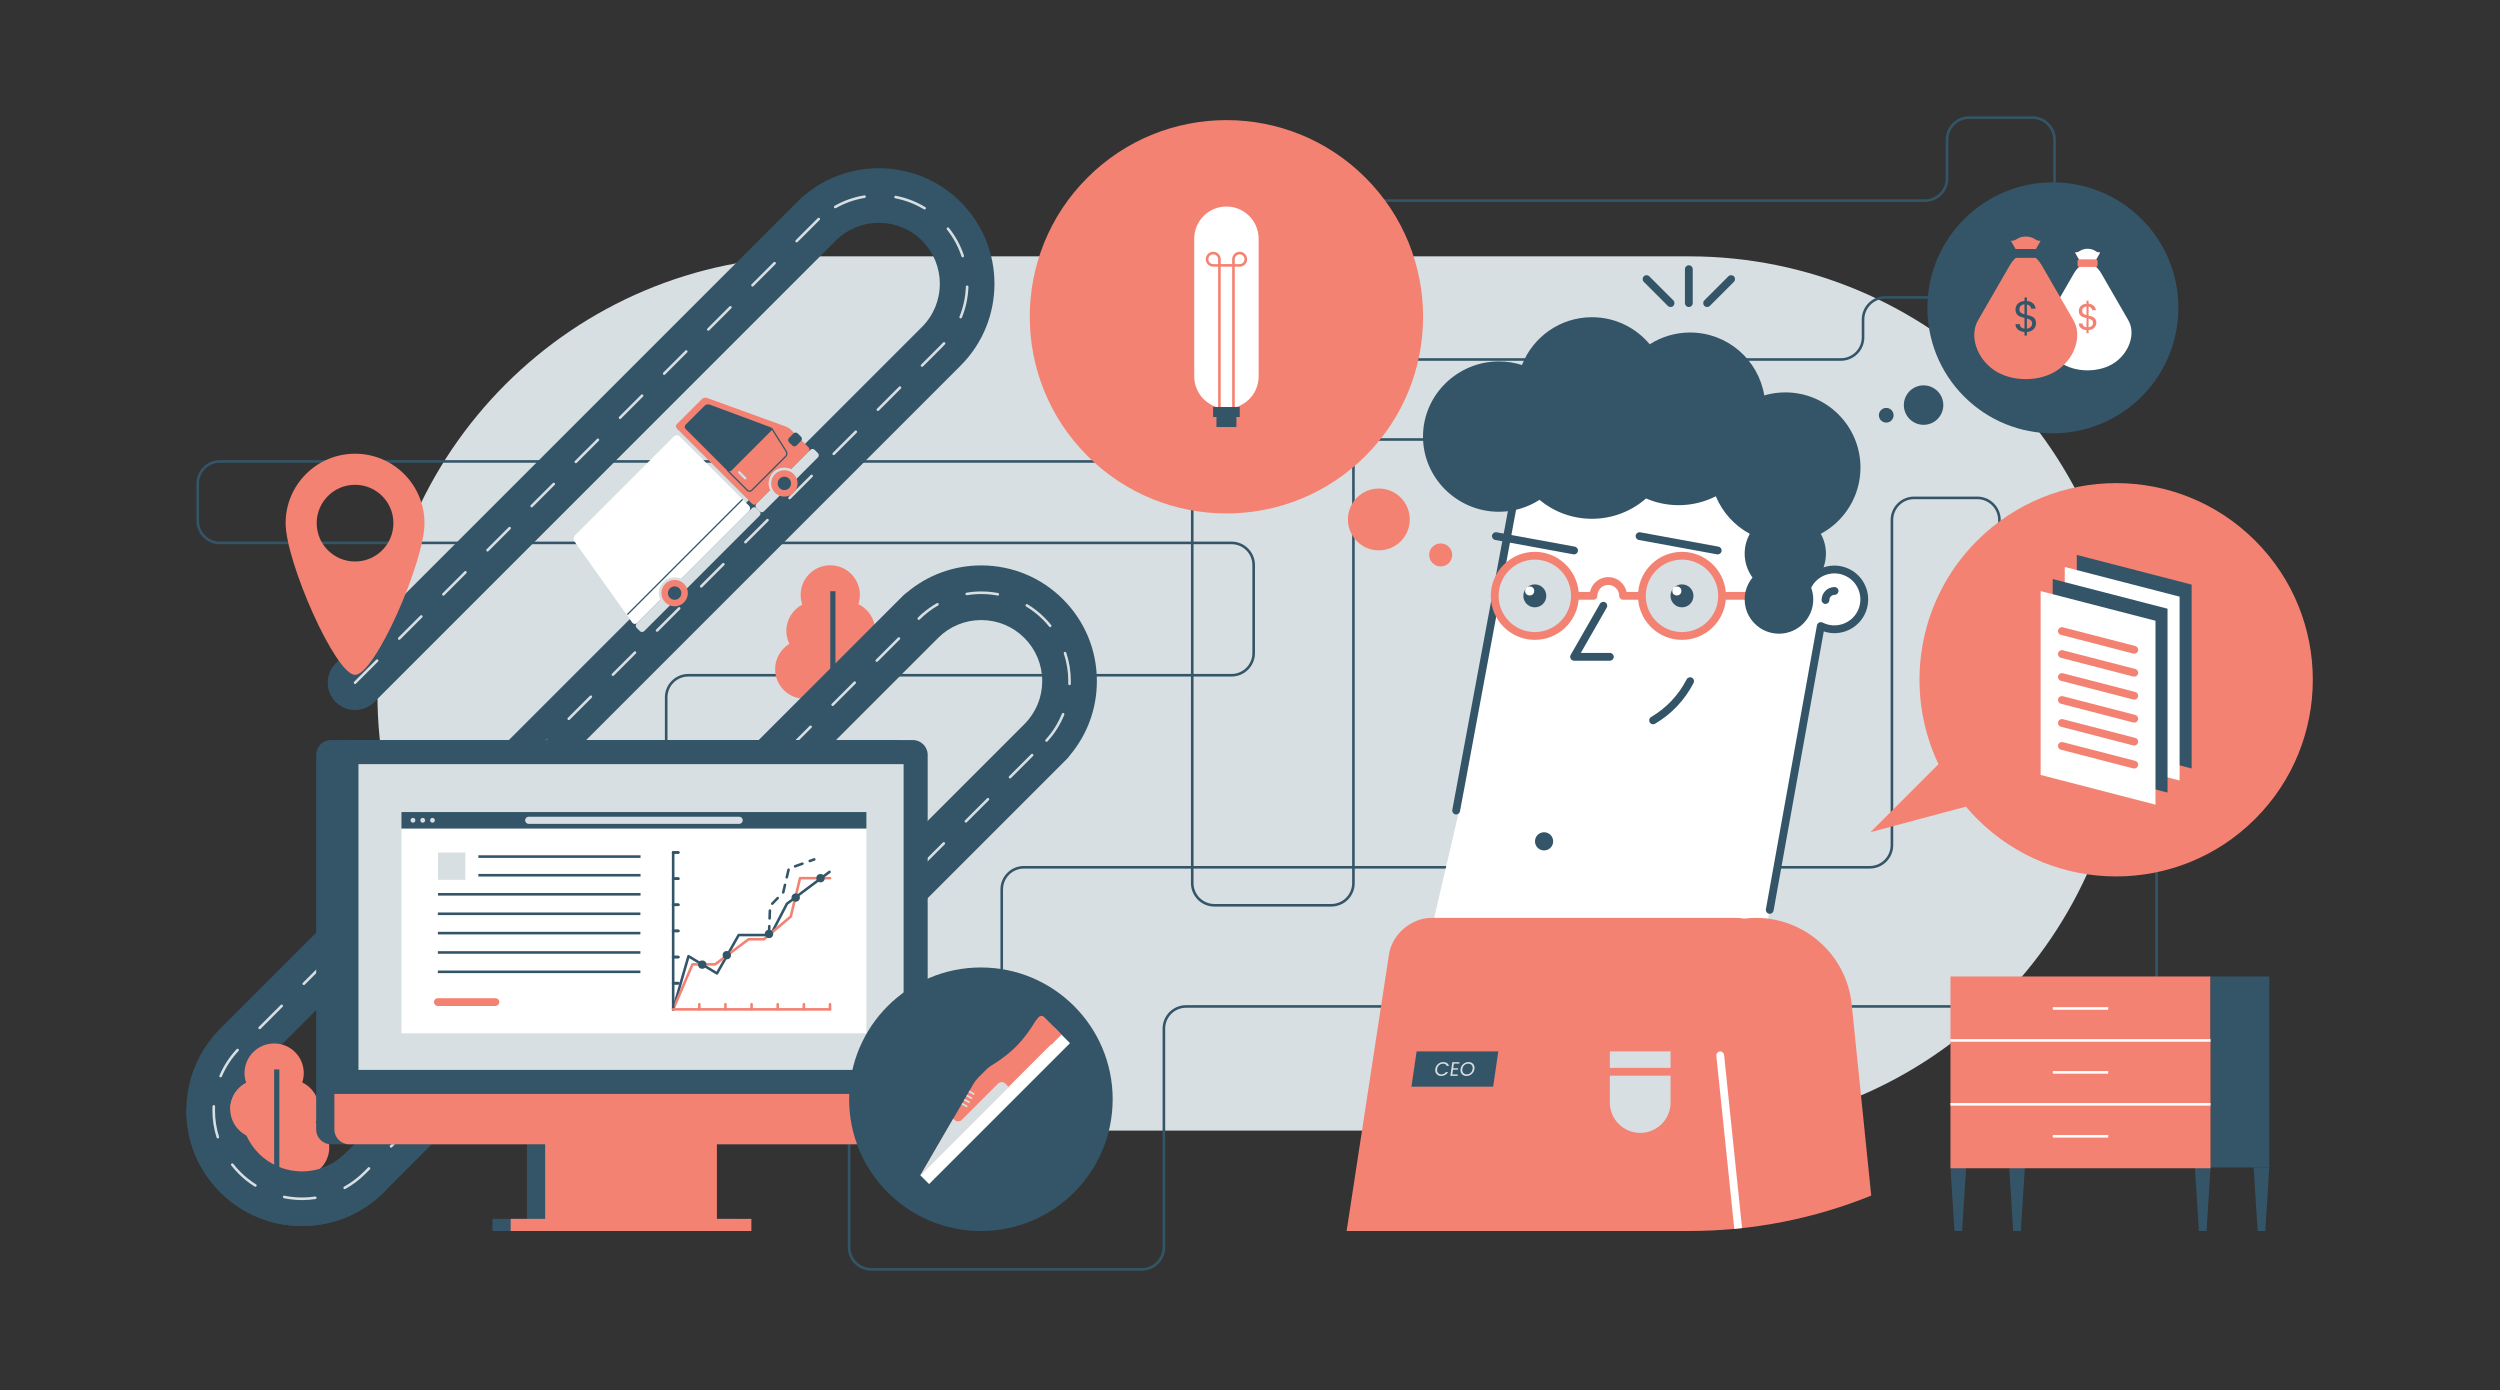 <?xml version="1.0" encoding="utf-8"?>
<svg version="1.1" id="Layer_1" xmlns="http://www.w3.org/2000/svg" xmlns:xlink="http://www.w3.org/1999/xlink" x="0px" y="0px"
	 width="721px" height="401px" viewBox="0 0 721 401" enable-background="new 0 0 721 401" xml:space="preserve">
<rect x="0" y="0" width="721" height="401" fill="#333333" stroke="none"/>
<path id="background_x5F_blue" fill="#D7DFE2" d="M487.062,73.928H234.92c-69.63,0-126.073,56.445-126.073,126.073
	c0,69.626,56.443,126.071,126.073,126.071h252.142c69.627,0,126.072-56.445,126.072-126.071
	C613.134,130.373,556.688,73.928,487.062,73.928z"/>
<g id="lines">
	<path fill="#345568" d="M343.468,249.749h-48.187c-3.725,0-6.757,3.031-6.757,6.758v71.896c0,0.206,0.167,0.373,0.375,0.373
		c0.209,0,0.376-0.167,0.376-0.373v-71.896c0-3.312,2.694-6.008,6.006-6.008h48.187v4.199c0,3.727,3.031,6.758,6.757,6.758h33.722
		c3.727,0,6.758-3.031,6.758-6.758v-4.199h148.545c3.727,0,6.758-3.03,6.758-6.757V149.97c0-3.312,2.693-6.008,6.006-6.008h18.239
		c3.312,0,6.007,2.695,6.007,6.008v28.447c0,0.207,0.168,0.374,0.374,0.374c0.209,0,0.376-0.167,0.376-0.374V149.97
		c0-3.727-3.03-6.758-6.757-6.758h-18.239c-3.726,0-6.758,3.031-6.758,6.758v93.772c0,3.312-2.693,6.007-6.006,6.007H390.704
		V133.128c0-3.312,2.693-6.008,6.006-6.008h44.455c0.207,0,0.375-0.168,0.375-0.376c0-0.206-0.168-0.374-0.375-0.374H396.71
		c-3.727,0-6.756,3.031-6.756,6.758v116.621h-45.736v-54.635h10.961c3.727,0,6.757-3.031,6.757-6.758v-25.401
		c0-3.726-3.03-6.757-6.757-6.757h-10.961v-22.746h1.751c3.726,0,6.757-3.031,6.757-6.757v-16.637c0-3.312,2.695-6.007,6.006-6.007
		h172.189c3.726,0,6.756-3.031,6.756-6.756v-5.138c0-3.311,2.695-6.006,6.008-6.006h38.205c0.207,0,0.375-0.167,0.375-0.375
		c0-0.207-0.168-0.376-0.375-0.376h-38.205c-3.727,0-6.758,3.033-6.758,6.757v5.138c0,3.311-2.695,6.006-6.006,6.006H358.731
		c-3.725,0-6.756,3.031-6.756,6.757v16.637c0,3.312-2.695,6.007-6.007,6.007h-1.751V64.237c0-3.312,2.695-6.006,6.007-6.006h204.919
		c3.727,0,6.759-3.032,6.759-6.758V40.3c0-3.312,2.692-6.008,6.006-6.008h18.239c3.312,0,6.006,2.695,6.006,6.008v28.447
		c0,0.206,0.169,0.375,0.375,0.375c0.209,0,0.376-0.169,0.376-0.375V40.3c0-3.726-3.03-6.758-6.757-6.758h-18.239
		c-3.727,0-6.757,3.032-6.757,6.758v11.174c0,3.312-2.694,6.008-6.008,6.008H350.225c-3.726,0-6.757,3.029-6.757,6.756v68.465
		H63.407c-3.727,0-6.758,3.031-6.758,6.757v10.733c0,3.727,3.031,6.756,6.758,6.756h280.061v37.416H198.509
		c-3.726,0-6.757,3.031-6.757,6.757v124.903c0,0.207,0.167,0.376,0.374,0.376c0.208,0,0.375-0.169,0.375-0.376V201.121
		c0-3.312,2.695-6.007,6.008-6.007h144.959V249.749z M389.954,250.499v4.199c0,3.312-2.695,6.008-6.008,6.008h-33.722
		c-3.312,0-6.007-2.695-6.007-6.008v-4.199H389.954z M63.407,156.198c-3.312,0-6.008-2.695-6.008-6.006v-10.733
		c0-3.312,2.695-6.007,6.008-6.007h280.061v22.746H63.407z M344.218,156.948h10.961c3.312,0,6.006,2.695,6.006,6.007v25.401
		c0,3.312-2.694,6.008-6.006,6.008h-10.961V156.948z"/>
	<path fill="#345568" d="M621.968,248.22c-0.209,0-0.375,0.166-0.375,0.373v62.689c0,3.312-2.695,6.008-6.007,6.008h-27.647
		c-3.311,0-6.006-2.695-6.006-6.008v-14.637c0-3.725-3.031-6.757-6.758-6.757H342.049c-3.727,0-6.759,3.032-6.759,6.757v63.057
		c0,3.311-2.693,6.006-6.006,6.006h-78.016c-3.311,0-6.006-2.695-6.006-6.006v-37.146c0-0.207-0.168-0.374-0.376-0.374
		s-0.374,0.167-0.374,0.374v37.146c0,3.725,3.031,6.756,6.756,6.756h78.016c3.727,0,6.758-3.031,6.758-6.756v-63.057
		c0-3.312,2.693-6.006,6.007-6.006h233.126c3.312,0,6.007,2.694,6.007,6.006v14.637c0,3.727,3.031,6.758,6.757,6.758h27.647
		c3.726,0,6.757-3.031,6.757-6.758v-62.689C622.343,248.386,622.175,248.22,621.968,248.22z"/>
</g>
<g id="papers">
	<path fill="#F48272" d="M650.401,155.942c-22.148-22.15-58.061-22.15-80.211,0.001c-17.434,17.436-21.139,43.388-11.133,64.45
		l-19.613,19.613l27.521-7.374c1.021,1.206,2.083,2.388,3.221,3.523c22.151,22.148,58.065,22.152,80.218,0
		C672.554,214.008,672.551,178.091,650.401,155.942z"/>
	<g>
		<g>
			<g>
				<polygon fill="#345568" points="632.069,221.628 598.949,213.071 598.949,160.04 632.069,168.6 				"/>
			</g>
		</g>
		<g>
			<g>
				<polygon fill="#FFFFFF" points="628.595,225.104 595.474,216.548 595.474,163.516 628.595,172.076 				"/>
			</g>
		</g>
		<g>
			<g>
				<polygon fill="#345568" points="625.118,228.58 591.997,220.022 591.997,166.993 625.118,175.552 				"/>
			</g>
		</g>
		<g>
			<g>
				<polygon fill="#FFFFFF" points="621.642,232.059 588.521,223.498 588.521,170.47 621.642,179.028 				"/>
			</g>
			<g>
				<g>
					<path fill="#F48272" d="M615.521,188.526c-0.092,0-0.187-0.012-0.282-0.037l-20.88-5.395c-0.603-0.154-0.964-0.77-0.809-1.371
						c0.154-0.602,0.771-0.961,1.37-0.809l20.881,5.396c0.604,0.154,0.965,0.77,0.809,1.371
						C616.479,188.19,616.022,188.526,615.521,188.526z"/>
				</g>
				<g>
					<path fill="#F48272" d="M615.521,195.151c-0.092,0-0.187-0.013-0.282-0.037l-20.88-5.396c-0.603-0.155-0.964-0.769-0.809-1.372
						c0.154-0.602,0.771-0.961,1.37-0.809l20.881,5.396c0.604,0.156,0.965,0.771,0.809,1.371
						C616.479,194.815,616.022,195.151,615.521,195.151z"/>
				</g>
				<g>
					<path fill="#F48272" d="M615.521,201.775c-0.092,0-0.187-0.013-0.282-0.036l-20.88-5.395c-0.603-0.156-0.964-0.77-0.809-1.373
						c0.154-0.6,0.771-0.959,1.37-0.808l20.881,5.396c0.604,0.156,0.965,0.77,0.809,1.371
						C616.479,201.438,616.022,201.775,615.521,201.775z"/>
				</g>
				<g>
					<path fill="#F48272" d="M615.521,208.398c-0.092,0-0.187-0.011-0.282-0.035l-20.88-5.396c-0.603-0.154-0.964-0.769-0.809-1.371
						c0.154-0.602,0.771-0.963,1.37-0.809l20.881,5.396c0.604,0.154,0.965,0.771,0.809,1.371
						C616.479,208.063,616.022,208.398,615.521,208.398z"/>
				</g>
				<g>
					<path fill="#F48272" d="M615.521,215.024c-0.092,0-0.187-0.013-0.282-0.036l-20.88-5.396c-0.603-0.154-0.964-0.771-0.809-1.371
						c0.154-0.603,0.771-0.965,1.37-0.808l20.881,5.395c0.604,0.156,0.965,0.771,0.809,1.372
						C616.479,214.688,616.022,215.024,615.521,215.024z"/>
				</g>
				<g>
					<path fill="#F48272" d="M615.521,221.649c-0.092,0-0.187-0.013-0.282-0.037l-20.88-5.396c-0.603-0.155-0.964-0.771-0.809-1.37
						c0.154-0.604,0.771-0.963,1.37-0.809l20.881,5.395c0.604,0.156,0.965,0.77,0.809,1.373
						C616.479,221.312,616.022,221.649,615.521,221.649z"/>
				</g>
			</g>
		</g>
	</g>
</g>
<g id="money_1_">
	<g>
		<g>
			<path fill="#345568" d="M617.642,63.188c-14.132-14.133-37.045-14.133-51.178,0.002c-14.135,14.135-14.135,37.047-0.004,51.18
				c14.133,14.131,37.049,14.135,51.184,0C631.776,100.237,631.774,77.321,617.642,63.188z"/>
		</g>
		<g>
			<circle fill="#345568" cx="554.761" cy="116.827" r="5.69"/>
		</g>
		<g>
			<circle fill="#345568" cx="543.992" cy="119.758" r="2.12"/>
		</g>
	</g>
	<g id="money">
		<g>
			<path fill="#FFFFFF" d="M613.806,92.36c-2.152-3.73-5.678-9.834-7.83-13.564c-0.671-1.162-1.475-1.961-2.329-2.399
				c0.583-1.011,1.295-2.245,1.772-3.071c0.615-1.066,0.112-0.094-1.12-0.947c-1.231-0.852-3.246-0.852-4.478,0
				c-1.231,0.854-1.734-0.119-1.12,0.947c0.478,0.826,1.19,2.06,1.773,3.07c-0.854,0.438-1.658,1.238-2.329,2.4
				c-2.153,3.73-5.677,9.834-7.83,13.564c-2.154,3.729-0.394,9.224,3.916,12.209c4.307,2.986,11.354,2.986,15.658,0
				C614.198,101.584,615.958,96.089,613.806,92.36z"/>
			<g>
				<path fill="#F48272" d="M604.951,76.472c0,0.28-0.23,0.508-0.509,0.508h-4.764c-0.28,0-0.509-0.228-0.509-0.508v-1.166
					c0-0.281,0.229-0.51,0.509-0.51h4.764c0.278,0,0.509,0.229,0.509,0.51V76.472z"/>
			</g>
			<g>
				<g>
					<path fill="#F48272" d="M604.588,93.071c0,0.537-0.198,1.015-0.591,1.434c-0.394,0.418-0.943,0.655-1.651,0.713v0.877h-0.604
						v-0.877c-0.65-0.051-1.181-0.246-1.591-0.589c-0.409-0.343-0.616-0.792-0.616-1.348h1.049c0.022,0.296,0.127,0.546,0.32,0.747
						c0.189,0.201,0.469,0.323,0.838,0.368v-2.653c-0.742-0.165-1.247-0.352-1.515-0.562c-0.325-0.258-0.526-0.537-0.605-0.832
						c-0.06-0.195-0.087-0.414-0.087-0.658c0-0.586,0.199-1.068,0.594-1.451c0.398-0.383,0.936-0.601,1.613-0.65v-0.875h0.604v0.875
						c0.607,0.05,1.097,0.242,1.474,0.568c0.373,0.329,0.595,0.768,0.659,1.314h-1.081c-0.021-0.238-0.125-0.453-0.31-0.648
						c-0.183-0.195-0.431-0.324-0.742-0.389v2.596c0.903,0.188,1.493,0.432,1.775,0.736
						C604.434,92.099,604.588,92.532,604.588,93.071z M600.837,88.778c-0.228,0.211-0.341,0.496-0.341,0.857
						c0,0.359,0.107,0.629,0.321,0.805c0.211,0.178,0.52,0.324,0.924,0.439v-2.467C601.366,88.448,601.065,88.57,600.837,88.778z
						 M603.282,93.969c0.228-0.235,0.342-0.522,0.342-0.865s-0.108-0.604-0.331-0.778c-0.22-0.178-0.535-0.32-0.947-0.429v2.5
						C602.743,94.347,603.056,94.203,603.282,93.969z"/>
				</g>
			</g>
		</g>
		<g>
			<path fill="#F48272" d="M598.006,92.397c-2.526-4.373-6.659-11.529-9.184-15.904c-0.787-1.363-1.73-2.301-2.732-2.814
				c0.684-1.186,1.519-2.632,2.079-3.603c0.722-1.25,0.133-0.107-1.312-1.108c-1.443-1.001-3.807-1.001-5.252,0
				c-1.444,1.001-2.035-0.142-1.312,1.108c0.561,0.972,1.396,2.418,2.08,3.604c-1.002,0.513-1.946,1.45-2.733,2.813
				c-2.526,4.375-6.655,11.531-9.182,15.904c-2.526,4.374-0.46,10.818,4.591,14.319s13.316,3.501,18.366,0
				C598.462,103.216,600.53,96.771,598.006,92.397z"/>
			<g>
				<path fill="#345568" d="M587.62,73.767c0,0.328-0.268,0.598-0.596,0.598h-5.586c-0.328,0-0.598-0.27-0.598-0.598v-1.367
					c0-0.328,0.27-0.598,0.598-0.598h5.586c0.328,0,0.596,0.27,0.596,0.598V73.767z"/>
			</g>
			<g>
				<g>
					<path fill="#345568" d="M587.196,93.231c0,0.631-0.233,1.191-0.693,1.682c-0.462,0.49-1.105,0.771-1.936,0.838v1.028h-0.712
						v-1.028c-0.761-0.059-1.382-0.291-1.863-0.691c-0.483-0.402-0.726-0.928-0.726-1.58h1.232c0.025,0.348,0.148,0.641,0.375,0.874
						c0.223,0.237,0.551,0.38,0.981,0.433v-3.109c-0.87-0.194-1.462-0.413-1.776-0.66c-0.382-0.303-0.615-0.63-0.709-0.977
						c-0.068-0.227-0.104-0.484-0.104-0.772c0-0.687,0.234-1.253,0.698-1.7c0.466-0.449,1.097-0.703,1.891-0.764v-1.026h0.712v1.026
						c0.712,0.061,1.285,0.283,1.727,0.666c0.439,0.387,0.697,0.9,0.771,1.543h-1.268c-0.024-0.279-0.146-0.533-0.361-0.762
						c-0.216-0.227-0.506-0.379-0.869-0.456v3.045c1.057,0.221,1.751,0.508,2.08,0.862
						C587.013,92.093,587.196,92.603,587.196,93.231z M582.797,88.2c-0.266,0.245-0.399,0.58-0.399,1.003s0.125,0.738,0.373,0.946
						c0.25,0.207,0.611,0.377,1.085,0.512v-2.893C583.415,87.811,583.063,87.954,582.797,88.2z M585.665,94.284
						c0.266-0.273,0.399-0.611,0.399-1.014s-0.128-0.708-0.386-0.914c-0.259-0.207-0.629-0.374-1.111-0.502v2.932
						C585.032,94.728,585.397,94.56,585.665,94.284z"/>
				</g>
			</g>
		</g>
	</g>
</g>
<g id="way">
	<g>
		<path fill="#F48272" d="M251.465,185.828c0.597-1.166,0.94-2.483,0.94-3.882c0-3.396-1.985-6.318-4.854-7.695
			c0.279-0.846,0.438-1.746,0.438-2.687c0-4.718-3.825-8.541-8.543-8.541c-4.717,0-8.542,3.823-8.542,8.541
			c0,0.985,0.175,1.925,0.481,2.806c-2.734,1.423-4.605,4.279-4.605,7.576c0,1.344,0.319,2.613,0.873,3.745
			c-2.461,1.499-4.107,4.2-4.107,7.29c0,4.72,3.823,8.542,8.541,8.542h14.721c4.717,0,8.541-3.822,8.541-8.542
			C255.349,189.985,253.802,187.352,251.465,185.828z"/>
		<g>
			<rect x="239.448" y="170.504" fill="#345568" width="1.5" height="31.02"/>
		</g>
	</g>
	<g>
		<path fill="#345568" d="M308.585,217.796c5.018-5.988,7.754-13.471,7.754-21.377c0-8.908-3.467-17.283-9.767-23.583
			s-14.677-9.77-23.585-9.77c-7.9,0-15.379,2.734-21.365,7.747c-0.395,0.271-0.773,0.576-1.123,0.926L99.546,332.693
			c-6.859,6.86-18.02,6.86-24.879,0.001c-3.323-3.323-5.153-7.74-5.153-12.44c0-4.699,1.83-9.117,5.153-12.44l202.382-202.383
			c13.003-13.004,13.005-34.163,0-47.17c-12.284-12.281-31.839-12.954-44.929-2.033c-0.401,0.272-0.785,0.583-1.143,0.941
			l-1.082,1.081c-0.004,0.004-0.01,0.009-0.015,0.013c-0.002,0.002-0.004,0.006-0.007,0.008L96.825,191.321
			c-3.078,3.076-3.078,8.066,0,11.144c1.539,1.538,3.555,2.308,5.57,2.308c2.018,0,4.033-0.77,5.574-2.308L241.033,69.4
			c6.857-6.854,18.013-6.852,24.872,0.006c6.859,6.86,6.859,18.021,0,24.88L63.522,296.67c-6.299,6.299-9.77,14.675-9.77,23.584
			s3.471,17.286,9.77,23.584c6.502,6.501,15.043,9.753,23.584,9.753s17.08-3.252,23.584-9.753l159.844-159.844
			c0.002-0.004,0.01-0.01,0.013-0.013c3.324-3.324,7.743-5.154,12.44-5.154c4.699,0,9.117,1.831,12.439,5.154
			c3.323,3.321,5.152,7.739,5.152,12.438c0,4.691-1.824,9.104-5.137,12.424l-69.31,69.31c-3.077,3.077-3.077,8.067,0,11.146
			c1.54,1.537,3.556,2.307,5.573,2.307s4.033-0.77,5.57-2.307l69.287-69.287c0.003-0.003,0.005-0.005,0.009-0.007
			c0.005-0.005,0.009-0.011,0.015-0.016l1.08-1.08C308.013,218.56,308.316,218.187,308.585,217.796z"/>
		<g>
			<g>
				<path fill="#F48272" d="M91.083,323.743c0.597-1.166,0.941-2.482,0.941-3.883c0-3.395-1.986-6.317-4.855-7.693
					c0.279-0.846,0.438-1.747,0.438-2.688c0-4.718-3.825-8.541-8.542-8.541c-4.719,0-8.543,3.823-8.543,8.541
					c0,0.984,0.174,1.926,0.48,2.806c-2.734,1.423-4.605,4.278-4.605,7.575c0,1.344,0.32,2.613,0.874,3.746
					c-2.46,1.5-4.108,4.199-4.108,7.291c0,4.719,3.824,8.541,8.542,8.541h14.72c4.717,0,8.541-3.822,8.541-8.541
					C94.966,327.901,93.419,325.267,91.083,323.743z"/>
				<g>
					<rect x="79.065" y="308.419" fill="#345568" width="1.502" height="31.02"/>
				</g>
			</g>
			<g>
				<path fill="#345568" d="M110.69,332.693c-3.078-3.076-8.066-3.076-11.145,0c-6.859,6.86-18.02,6.86-24.879,0.001
					c-3.323-3.323-5.153-7.74-5.153-12.44c0-0.022,0.001-0.044,0.001-0.065h-15.76c0,0.021-0.002,0.043-0.002,0.065
					c0,8.909,3.471,17.286,9.77,23.584c6.502,6.501,15.043,9.753,23.584,9.753s17.08-3.252,23.584-9.753
					C113.768,340.761,113.768,335.772,110.69,332.693z"/>
			</g>
			<g>
				<path fill="#F48272" d="M74.94,311.319c-4.72,0-8.543,3.826-8.543,8.541c0,4.719,3.823,8.543,8.543,8.543"/>
			</g>
		</g>
		<g>
			<g>
				<path fill="#D7DFE2" d="M87.106,346.102c-1.75,0-3.504-0.178-5.216-0.528c-0.202-0.043-0.334-0.24-0.292-0.443
					c0.043-0.203,0.242-0.334,0.443-0.293c2.889,0.595,5.908,0.672,8.824,0.232c0.203-0.031,0.396,0.111,0.426,0.315
					c0.031,0.204-0.109,0.396-0.314,0.426C89.702,346.005,88.399,346.102,87.106,346.102z M99.405,342.942
					c-0.132,0-0.26-0.068-0.328-0.194c-0.1-0.18-0.035-0.409,0.148-0.509c2.055-1.135,3.949-2.562,5.628-4.239l1.294-1.294
					c0.146-0.146,0.385-0.146,0.531,0c0.146,0.146,0.146,0.385,0,0.53l-1.295,1.295c-1.729,1.728-3.678,3.196-5.798,4.364
					C99.53,342.928,99.468,342.942,99.405,342.942z M73.646,342.261c-0.068,0-0.137-0.018-0.199-0.056
					c-1.664-1.038-3.217-2.274-4.615-3.674c-0.762-0.76-1.48-1.571-2.137-2.414c-0.127-0.163-0.097-0.399,0.066-0.526
					c0.162-0.129,0.398-0.099,0.525,0.066c0.639,0.815,1.336,1.605,2.074,2.343c1.359,1.36,2.869,2.562,4.484,3.567
					c0.174,0.109,0.229,0.342,0.119,0.518C73.894,342.2,73.77,342.261,73.646,342.261z M112.781,330.978
					c-0.097,0-0.192-0.035-0.266-0.109c-0.146-0.146-0.146-0.385,0-0.53l6.366-6.367c0.148-0.147,0.385-0.147,0.532,0
					c0.147,0.146,0.147,0.384,0,0.53l-6.369,6.367C112.974,330.942,112.877,330.978,112.781,330.978z M62.821,328.335
					c-0.16,0-0.307-0.102-0.357-0.262c-0.801-2.528-1.207-5.158-1.207-7.819c0-0.398,0.009-0.796,0.029-1.194
					c0.01-0.205,0.2-0.387,0.393-0.357c0.207,0.011,0.365,0.186,0.355,0.394c-0.016,0.386-0.025,0.772-0.025,1.158
					c0,2.585,0.393,5.14,1.17,7.592c0.062,0.2-0.047,0.409-0.244,0.473C62.897,328.329,62.858,328.335,62.821,328.335z
					 M125.517,318.242c-0.097,0-0.192-0.036-0.266-0.108c-0.146-0.148-0.146-0.384,0-0.531l6.367-6.369
					c0.146-0.146,0.384-0.146,0.531,0c0.146,0.148,0.146,0.385,0,0.531l-6.369,6.369
					C125.708,318.206,125.611,318.242,125.517,318.242z M63.636,310.714c-0.049,0-0.1-0.008-0.146-0.027
					c-0.191-0.082-0.281-0.302-0.201-0.492c1.189-2.814,2.858-5.377,4.961-7.619c0.142-0.152,0.381-0.156,0.531-0.017
					c0.151,0.143,0.158,0.38,0.017,0.53c-2.043,2.178-3.663,4.666-4.815,7.396C63.919,310.63,63.781,310.714,63.636,310.714z
					 M138.251,305.507c-0.096,0-0.191-0.036-0.264-0.111c-0.148-0.146-0.148-0.383,0-0.529l6.367-6.367
					c0.146-0.146,0.385-0.146,0.531,0c0.146,0.146,0.146,0.385,0,0.53l-6.368,6.366
					C138.444,305.471,138.347,305.507,138.251,305.507z M74.881,296.83c-0.095,0-0.192-0.036-0.266-0.108
					c-0.147-0.146-0.147-0.384,0-0.531l6.368-6.367c0.146-0.148,0.385-0.148,0.53,0c0.146,0.146,0.146,0.383,0,0.53l-6.366,6.368
					C75.071,296.794,74.978,296.83,74.881,296.83z M150.987,292.771c-0.096,0-0.191-0.036-0.265-0.109
					c-0.146-0.146-0.146-0.385,0-0.53l6.367-6.369c0.146-0.146,0.384-0.146,0.53,0c0.146,0.147,0.146,0.385,0,0.532l-6.367,6.367
					C151.179,292.734,151.084,292.771,150.987,292.771z M231.706,284.101c-0.098,0-0.193-0.037-0.267-0.111
					c-0.146-0.146-0.146-0.383,0-0.529l2.28-2.281c0.147-0.146,0.385-0.146,0.531,0c0.146,0.147,0.146,0.385,0,0.531l-2.281,2.279
					C231.898,284.063,231.801,284.101,231.706,284.101z M87.616,284.095c-0.096,0-0.192-0.036-0.266-0.109
					c-0.146-0.147-0.146-0.385,0-0.531l6.368-6.367c0.147-0.146,0.385-0.146,0.53,0c0.148,0.146,0.148,0.385,0,0.53l-6.367,6.368
					C87.809,284.059,87.712,284.095,87.616,284.095z M163.724,280.035c-0.097,0-0.192-0.036-0.266-0.108
					c-0.146-0.146-0.146-0.385,0-0.531l6.368-6.367c0.147-0.148,0.384-0.148,0.53,0c0.146,0.146,0.146,0.383,0,0.53l-6.368,6.368
					C163.915,279.999,163.819,280.035,163.724,280.035z M240.353,275.452c-0.094,0-0.191-0.037-0.265-0.111
					c-0.146-0.146-0.146-0.383,0-0.53l6.369-6.368c0.146-0.146,0.384-0.146,0.529,0c0.146,0.147,0.146,0.385,0,0.531l-6.366,6.367
					C240.544,275.415,240.449,275.452,240.353,275.452z M100.353,271.358c-0.096,0-0.191-0.035-0.266-0.109
					c-0.146-0.146-0.146-0.385,0-0.53l6.369-6.367c0.146-0.147,0.383-0.147,0.53,0c0.146,0.146,0.146,0.384,0,0.53l-6.368,6.367
					C100.544,271.323,100.448,271.358,100.353,271.358z M176.459,267.3c-0.096,0-0.192-0.036-0.265-0.109
					c-0.146-0.147-0.146-0.385,0-0.531l6.367-6.367c0.147-0.146,0.383-0.146,0.531,0c0.146,0.146,0.146,0.384,0,0.529l-6.368,6.369
					C176.651,267.264,176.556,267.3,176.459,267.3z M253.089,262.716c-0.096,0-0.192-0.035-0.266-0.11
					c-0.146-0.146-0.146-0.384,0-0.53l6.368-6.368c0.147-0.146,0.385-0.146,0.53,0c0.148,0.147,0.148,0.386,0,0.532l-6.367,6.366
					C253.282,262.681,253.185,262.716,253.089,262.716z M113.089,258.623c-0.096,0-0.192-0.036-0.266-0.108
					c-0.146-0.148-0.146-0.384,0-0.531l6.368-6.369c0.146-0.146,0.384-0.146,0.529,0c0.147,0.147,0.147,0.385,0,0.531l-6.366,6.369
					C113.28,258.587,113.185,258.623,113.089,258.623z M189.194,254.563c-0.096,0-0.192-0.035-0.265-0.109
					c-0.147-0.146-0.147-0.385,0-0.531l6.367-6.366c0.147-0.147,0.385-0.147,0.53,0c0.146,0.146,0.146,0.384,0,0.53l-6.367,6.367
					C189.387,254.528,189.291,254.563,189.194,254.563z M265.825,249.979c-0.096,0-0.193-0.037-0.266-0.109
					c-0.146-0.146-0.146-0.384,0-0.529l6.369-6.369c0.146-0.146,0.383-0.146,0.53,0c0.146,0.146,0.146,0.383,0,0.531l-6.368,6.367
					C266.017,249.942,265.921,249.979,265.825,249.979z M125.823,245.888c-0.096,0-0.19-0.036-0.266-0.111
					c-0.146-0.146-0.146-0.383,0-0.529l6.369-6.367c0.146-0.146,0.384-0.146,0.531,0c0.146,0.146,0.146,0.384,0,0.529l-6.368,6.367
					C126.017,245.852,125.919,245.888,125.823,245.888z M201.931,241.827c-0.097,0-0.191-0.037-0.266-0.107
					c-0.146-0.148-0.146-0.385,0-0.531l6.367-6.369c0.146-0.146,0.384-0.146,0.531,0c0.146,0.147,0.146,0.383,0,0.531l-6.368,6.369
					C202.122,241.79,202.026,241.827,201.931,241.827z M278.562,237.245c-0.096,0-0.192-0.037-0.266-0.111
					c-0.146-0.146-0.146-0.383,0-0.53l6.368-6.368c0.146-0.146,0.384-0.146,0.53,0s0.146,0.385,0,0.531l-6.367,6.367
					C278.754,237.208,278.657,237.245,278.562,237.245z M138.56,233.151c-0.098,0-0.191-0.037-0.266-0.109
					c-0.146-0.146-0.146-0.385,0-0.531l6.369-6.367c0.146-0.146,0.383-0.146,0.53,0c0.146,0.146,0.146,0.384,0,0.531l-6.368,6.367
					C138.751,233.114,138.655,233.151,138.56,233.151z M214.666,229.093c-0.097,0-0.192-0.037-0.265-0.111
					c-0.148-0.146-0.148-0.383,0-0.529l6.367-6.368c0.147-0.146,0.385-0.146,0.531,0c0.146,0.146,0.146,0.384,0,0.53l-6.367,6.367
					C214.858,229.056,214.763,229.093,214.666,229.093z M291.297,224.508c-0.097,0-0.19-0.036-0.267-0.109
					c-0.146-0.147-0.146-0.384,0-0.53l6.369-6.368c0.146-0.147,0.384-0.147,0.531,0c0.146,0.146,0.146,0.384,0,0.531l-6.368,6.367
					C291.489,224.472,291.392,224.508,291.297,224.508z M151.296,220.415c-0.096,0-0.193-0.035-0.266-0.109
					c-0.146-0.146-0.146-0.384,0-0.531l6.368-6.367c0.146-0.146,0.384-0.146,0.53,0c0.146,0.146,0.146,0.385,0,0.53l-6.367,6.368
					C151.486,220.38,151.392,220.415,151.296,220.415z M227.401,216.356c-0.096,0-0.191-0.037-0.264-0.109
					c-0.146-0.146-0.146-0.385,0-0.531l6.366-6.368c0.147-0.146,0.385-0.146,0.53,0c0.147,0.147,0.147,0.384,0,0.531l-6.367,6.368
					C227.594,216.319,227.498,216.356,227.401,216.356z M301.822,213.946c-0.09,0-0.182-0.034-0.253-0.099
					c-0.153-0.14-0.162-0.377-0.024-0.53c2.011-2.205,3.595-4.717,4.707-7.466c0.079-0.192,0.298-0.284,0.488-0.207
					c0.192,0.077,0.286,0.296,0.208,0.487c-1.147,2.833-2.777,5.42-4.848,7.69C302.026,213.903,301.925,213.946,301.822,213.946z
					 M164.031,207.681c-0.097,0-0.192-0.036-0.267-0.111c-0.146-0.146-0.146-0.383,0-0.529l6.369-6.369
					c0.146-0.146,0.384-0.146,0.531,0c0.146,0.146,0.146,0.386,0,0.531l-6.369,6.367
					C164.224,207.645,164.126,207.681,164.031,207.681z M240.137,203.62c-0.096,0-0.19-0.037-0.265-0.109
					c-0.146-0.147-0.146-0.385,0-0.531l6.367-6.367c0.146-0.146,0.385-0.146,0.53,0c0.147,0.146,0.147,0.383,0,0.531l-6.367,6.367
					C240.329,203.583,240.233,203.62,240.137,203.62z M308.448,197.603c-0.005,0-0.008,0-0.012,0
					c-0.207-0.006-0.371-0.18-0.364-0.387c0.009-0.266,0.014-0.531,0.014-0.797c0-2.708-0.433-5.379-1.284-7.938
					c-0.064-0.197,0.041-0.411,0.237-0.477c0.197-0.066,0.409,0.043,0.476,0.238c0.877,2.637,1.32,5.387,1.32,8.176
					c0,0.273-0.004,0.545-0.012,0.82C308.815,197.442,308.649,197.603,308.448,197.603z M102.396,197.269
					c-0.095,0-0.19-0.037-0.264-0.11c-0.147-0.146-0.147-0.384,0-0.53l6.367-6.368c0.146-0.146,0.384-0.146,0.529,0
					c0.148,0.146,0.148,0.384,0,0.53l-6.366,6.368C102.589,197.231,102.493,197.269,102.396,197.269z M176.767,194.944
					c-0.096,0-0.191-0.035-0.265-0.109c-0.147-0.146-0.147-0.385,0-0.531l6.368-6.366c0.146-0.147,0.385-0.147,0.53,0
					c0.147,0.146,0.147,0.384,0,0.529l-6.368,6.368C176.96,194.909,176.863,194.944,176.767,194.944z M252.874,190.885
					c-0.098,0-0.192-0.036-0.268-0.11c-0.146-0.146-0.146-0.384,0-0.529l6.369-6.369c0.147-0.146,0.383-0.146,0.531,0
					c0.146,0.146,0.146,0.385,0,0.531l-6.369,6.367C253.065,190.849,252.97,190.885,252.874,190.885z M115.133,184.532
					c-0.097,0-0.192-0.037-0.267-0.109c-0.146-0.146-0.146-0.385,0-0.531l6.369-6.369c0.146-0.145,0.383-0.145,0.531,0
					c0.146,0.147,0.146,0.385,0,0.531l-6.369,6.369C115.325,184.495,115.228,184.532,115.133,184.532z M189.503,182.208
					c-0.096,0-0.191-0.035-0.266-0.107c-0.146-0.148-0.146-0.385,0-0.532l6.368-6.368c0.146-0.146,0.384-0.146,0.53,0
					c0.147,0.147,0.147,0.383,0,0.531l-6.367,6.369C189.695,182.173,189.599,182.208,189.503,182.208z M302.872,180.87
					c-0.108,0-0.217-0.047-0.292-0.139c-0.575-0.717-1.196-1.408-1.845-2.059c-1.446-1.445-3.061-2.709-4.797-3.758
					c-0.178-0.108-0.234-0.338-0.128-0.515c0.108-0.18,0.341-0.233,0.515-0.127c1.789,1.077,3.451,2.38,4.939,3.87
					c0.67,0.667,1.309,1.379,1.901,2.117c0.129,0.162,0.104,0.398-0.058,0.527C303.038,180.845,302.956,180.87,302.872,180.87z
					 M264.976,178.784c-0.097,0-0.191-0.038-0.266-0.111c-0.146-0.146-0.146-0.383,0-0.529l0.621-0.621
					c0.004-0.006,0.008-0.01,0.014-0.014l0.461-0.462c0.053-0.052,0.119-0.087,0.186-0.101c1.297-1.135,2.699-2.134,4.188-2.984
					c0.178-0.101,0.408-0.041,0.512,0.139c0.103,0.182,0.04,0.41-0.14,0.514c-1.927,1.1-3.708,2.46-5.294,4.044l-0.016,0.015l0,0
					C265.169,178.746,265.071,178.784,264.976,178.784z M127.868,171.796c-0.096,0-0.192-0.036-0.266-0.109
					c-0.146-0.146-0.146-0.385,0-0.531l6.368-6.367c0.147-0.147,0.385-0.147,0.53,0c0.146,0.146,0.146,0.384,0,0.529l-6.367,6.369
					C128.061,171.76,127.965,171.796,127.868,171.796z M287.765,171.772c-0.023,0-0.047-0.004-0.07-0.007
					c-2.897-0.552-5.92-0.585-8.828-0.104c-0.199,0.038-0.396-0.105-0.431-0.309c-0.034-0.205,0.104-0.397,0.31-0.432
					c2.992-0.494,6.105-0.46,9.09,0.107c0.203,0.039,0.338,0.235,0.299,0.439C288.099,171.647,287.94,171.772,287.765,171.772z
					 M202.239,169.474c-0.096,0-0.191-0.036-0.267-0.111c-0.146-0.146-0.146-0.384,0-0.529l6.368-6.368
					c0.148-0.147,0.385-0.147,0.532,0c0.146,0.146,0.146,0.385,0,0.53l-6.369,6.367
					C202.431,169.438,202.333,169.474,202.239,169.474z M140.605,159.06c-0.098,0-0.192-0.035-0.267-0.108
					c-0.146-0.147-0.146-0.384,0-0.532l6.367-6.366c0.146-0.147,0.384-0.147,0.529,0c0.147,0.146,0.147,0.384,0,0.53l-6.366,6.368
					C140.796,159.024,140.7,159.06,140.605,159.06z M214.974,156.737c-0.098,0-0.191-0.037-0.266-0.109
					c-0.146-0.147-0.146-0.385,0-0.531l6.369-6.369c0.146-0.146,0.384-0.146,0.53,0c0.147,0.147,0.147,0.385,0,0.532l-6.368,6.368
					C215.167,156.7,215.069,156.737,214.974,156.737z M153.339,146.325c-0.096,0-0.191-0.037-0.266-0.109
					c-0.146-0.147-0.146-0.385,0-0.531l6.369-6.367c0.146-0.147,0.383-0.147,0.53,0c0.147,0.146,0.147,0.383,0,0.529l-6.368,6.369
					C153.532,146.288,153.435,146.325,153.339,146.325z M227.71,144.001c-0.096,0-0.193-0.037-0.266-0.109
					c-0.146-0.146-0.146-0.385,0-0.531l6.369-6.367c0.146-0.146,0.383-0.146,0.529,0c0.146,0.146,0.146,0.383,0,0.529l-6.367,6.369
					C227.901,143.964,227.806,144.001,227.71,144.001z M166.075,133.59c-0.096,0-0.192-0.037-0.266-0.11
					c-0.146-0.147-0.146-0.383,0-0.531l6.368-6.367c0.147-0.146,0.385-0.146,0.53,0c0.147,0.146,0.147,0.384,0,0.529l-6.367,6.369
					C166.268,133.553,166.171,133.59,166.075,133.59z M240.446,131.266c-0.096,0-0.191-0.036-0.267-0.11
					c-0.146-0.146-0.146-0.384,0-0.529l6.368-6.369c0.146-0.146,0.385-0.146,0.531,0s0.146,0.384,0,0.531l-6.367,6.367
					C240.638,131.229,240.541,131.266,240.446,131.266z M178.811,120.854c-0.095,0-0.19-0.036-0.264-0.109
					c-0.147-0.146-0.147-0.385,0-0.53l6.366-6.368c0.146-0.147,0.385-0.147,0.53,0c0.147,0.146,0.147,0.384,0,0.53l-6.367,6.368
					C179.003,120.817,178.907,120.854,178.811,120.854z M253.181,118.53c-0.095,0-0.191-0.037-0.264-0.111
					c-0.147-0.146-0.147-0.383,0-0.529l6.367-6.369c0.146-0.146,0.385-0.146,0.531,0c0.146,0.146,0.146,0.385,0,0.531l-6.369,6.367
					C253.374,118.493,253.277,118.53,253.181,118.53z M191.548,108.118c-0.098,0-0.192-0.037-0.267-0.111
					c-0.146-0.146-0.146-0.383,0-0.53l6.368-6.368c0.148-0.146,0.385-0.146,0.531,0c0.146,0.147,0.146,0.385,0,0.531l-6.369,6.367
					C191.739,108.081,191.642,108.118,191.548,108.118z M265.917,105.794c-0.096,0-0.191-0.037-0.264-0.11
					c-0.148-0.147-0.148-0.384,0-0.53l5.559-5.56c0.268-0.267,0.526-0.538,0.778-0.813c0.14-0.152,0.379-0.164,0.529-0.023
					c0.153,0.139,0.165,0.377,0.024,0.53c-0.26,0.282-0.525,0.563-0.803,0.839l-5.559,5.558
					C266.11,105.757,266.015,105.794,265.917,105.794z M204.282,95.381c-0.095,0-0.191-0.035-0.264-0.109
					c-0.147-0.147-0.147-0.385,0-0.53l6.367-6.367c0.146-0.148,0.384-0.148,0.531,0c0.146,0.146,0.146,0.384,0,0.529l-6.369,6.368
					C204.475,95.346,204.38,95.381,204.282,95.381z M277.06,91.841c-0.049,0-0.096-0.01-0.142-0.027
					c-0.192-0.079-0.284-0.297-0.206-0.49c1.119-2.749,1.736-5.652,1.836-8.633c0.008-0.202,0.174-0.361,0.375-0.361
					c0.004,0,0.009,0,0.012,0c0.209,0.006,0.371,0.181,0.363,0.387c-0.102,3.068-0.738,6.059-1.892,8.891
					C277.349,91.752,277.208,91.841,277.06,91.841z M217.02,82.646c-0.097,0-0.192-0.035-0.266-0.109
					c-0.147-0.147-0.147-0.384,0-0.531l6.366-6.367c0.148-0.147,0.385-0.147,0.532,0c0.147,0.146,0.147,0.385,0,0.53l-6.368,6.368
					C217.212,82.61,217.115,82.646,217.02,82.646z M277.651,74.212c-0.157,0-0.303-0.1-0.355-0.258
					c-0.934-2.823-2.35-5.434-4.208-7.758c-0.128-0.162-0.104-0.398,0.059-0.527c0.165-0.127,0.399-0.102,0.528,0.059
					c1.914,2.394,3.372,5.082,4.332,7.99c0.065,0.197-0.041,0.409-0.238,0.476C277.729,74.206,277.69,74.212,277.651,74.212z
					 M229.755,69.909c-0.097,0-0.192-0.036-0.266-0.109c-0.147-0.146-0.147-0.385,0-0.53l6.369-6.368
					c0.146-0.146,0.384-0.146,0.529,0c0.146,0.146,0.146,0.384,0,0.531l-6.367,6.367C229.946,69.873,229.851,69.909,229.755,69.909z
					 M266.65,60.421c-0.065,0-0.131-0.017-0.192-0.055c-2.54-1.538-5.312-2.604-8.236-3.164c-0.205-0.039-0.338-0.236-0.3-0.439
					c0.04-0.205,0.241-0.338,0.439-0.299c3.015,0.579,5.869,1.677,8.483,3.262c0.178,0.107,0.234,0.338,0.128,0.514
					C266.903,60.357,266.778,60.421,266.65,60.421z M240.886,60.065c-0.131,0-0.258-0.067-0.326-0.189
					c-0.104-0.18-0.041-0.41,0.14-0.512c2.658-1.512,5.544-2.529,8.572-3.023c0.2-0.033,0.397,0.104,0.431,0.309
					s-0.105,0.398-0.309,0.431c-2.942,0.481-5.741,1.47-8.323,2.937C241.012,60.05,240.948,60.065,240.886,60.065z"/>
			</g>
		</g>
	</g>
	<g>
		<path fill="#F48272" d="M102.397,130.851c-11.059,0-20.023,8.965-20.023,20.023s14.357,43.75,20.023,43.75
			c5.793,0,20.023-32.691,20.023-43.75S113.456,130.851,102.397,130.851z M102.397,161.938c-6.109,0-11.066-4.951-11.066-11.064
			c0-6.109,4.957-11.062,11.066-11.062s11.062,4.953,11.062,11.062C113.46,156.987,108.507,161.938,102.397,161.938z"/>
	</g>
	<g>
		<g>
			<path fill="#F48272" d="M203.884,114.76c-0.453-0.165-1.1-0.021-1.438,0.317l-7.259,7.26c-0.341,0.338-0.341,0.895,0,1.236
				l15.4,15.401c0.341,0.339,0.896,0.896,1.237,1.235l5.083,5.084c0.341,0.34,0.897,0.342,1.237,0l15.036-15.034
				c0.342-0.342,0.34-0.899,0-1.239l-5.084-5.084c-0.34-0.34-0.988-0.752-1.44-0.915L203.884,114.76z"/>
		</g>
		<g>
			<path fill="#D7DFE2" d="M218.143,146.53c-0.338-0.34-0.338-0.895,0.002-1.236l15.562-15.561c0.34-0.34,0.896-0.342,1.234,0
				l0.943,0.943c0.341,0.34,0.341,0.896,0.001,1.234l-15.562,15.562c-0.341,0.342-0.896,0.342-1.236,0L218.143,146.53z"/>
		</g>
		<g>
			<path fill="#D7DFE2" d="M183.599,181.075c-0.34-0.34-0.338-0.896,0.002-1.234l33.308-33.309c0.342-0.342,0.896-0.342,1.234-0.002
				l0.944,0.943c0.34,0.342,0.342,0.896,0,1.236l-33.308,33.309c-0.339,0.34-0.896,0.34-1.237,0L183.599,181.075z"/>
		</g>
		<g>
			<path fill="#345568" d="M227.549,127.536c-0.342-0.34-0.342-0.895,0-1.234l1.29-1.293c0.34-0.338,0.895-0.338,1.234,0.002
				l0.943,0.945c0.341,0.339,0.341,0.895,0,1.234l-1.289,1.291c-0.341,0.338-0.896,0.338-1.235,0L227.549,127.536z"/>
		</g>
		<g>
			<path fill="#D7DFE2" d="M212.935,136.423c-0.113-0.111-0.113-0.299,0-0.411l0.061-0.061c0.113-0.113,0.301-0.113,0.414,0
				l1.766,1.767c0.113,0.113,0.111,0.299,0,0.41l-0.062,0.062c-0.113,0.112-0.298,0.112-0.411,0L212.935,136.423z"/>
		</g>
		<g>
			<path fill="#345568" d="M209.72,135.703c0.338,0.339,0.894,0.341,1.234,0l11.545-11.546c0.34-0.338,0.248-0.752-0.201-0.92
				l-17.644-6.559c-0.449-0.168-1.095-0.027-1.436,0.312l-5.487,5.489c-0.34,0.341-0.34,0.896,0,1.234L209.72,135.703z"/>
		</g>
		<g>
			<path fill="#FFFFFF" d="M182.305,179.508c0.372,0.522,1.05,0.579,1.501,0.126l32.17-32.169c0.453-0.453,0.451-1.195,0-1.649
				l-19.969-19.966c-0.451-0.454-1.191-0.453-1.646,0l-28.533,28.535c-0.453,0.452-0.52,1.25-0.15,1.772L182.305,179.508z"/>
		</g>
		<g>
			<path fill="#345568" d="M216.168,141.866c0,0,0,0-0.002,0c-0.282,0-0.55-0.111-0.749-0.311l-5.812-5.812l0.265-0.264l5.812,5.81
				c0.128,0.129,0.301,0.201,0.485,0.201l0,0c0.184,0,0.355-0.07,0.483-0.199l9.843-9.843c0.278-0.278,0.336-0.794,0.124-1.123
				l-4.244-6.726l0.316-0.201l4.244,6.726c0.305,0.475,0.227,1.188-0.176,1.59l-9.842,9.843
				C216.718,141.755,216.452,141.866,216.168,141.866z"/>
		</g>
		<g>
			<g>
				<path fill="#D7DFE2" d="M229.423,136.197c-1.777-1.776-4.653-1.776-6.43,0c-1.775,1.776-1.775,4.652-0.002,6.429"/>
			</g>
			<g>
				<path fill="#F48272" d="M228.897,136.72c-1.485-1.488-3.896-1.486-5.382,0c-1.489,1.488-1.489,3.896,0,5.383
					c1.485,1.487,3.896,1.487,5.382,0C230.386,140.616,230.387,138.205,228.897,136.72z"/>
			</g>
			<g>
				<circle fill="#345568" cx="226.207" cy="139.411" r="1.931"/>
			</g>
		</g>
		<g>
			<g>
				<path fill="#D7DFE2" d="M197.78,167.839c-1.775-1.775-4.652-1.775-6.429,0c-1.774,1.776-1.776,4.654,0,6.429"/>
			</g>
			<g>
				<circle fill="#F48272" cx="194.566" cy="171.055" r="3.808"/>
			</g>
			<g>
				<circle fill="#345568" cx="194.565" cy="171.054" r="1.933"/>
			</g>
		</g>
		<g>

				<rect x="197.366" y="137.138" transform="matrix(0.707 0.707 -0.707 0.707 171.462 -92.637)" fill="#345568" width="0.376" height="47.034"/>
		</g>
	</g>
</g>
<g id="drawer">
	<g>
		<rect x="562.517" y="281.616" fill="#F48272" width="75.003" height="18.435"/>
	</g>
	<g>
		<rect x="637.52" y="281.616" fill="#345568" width="16.938" height="55.068"/>
	</g>
	<g>
		<g>
			<polygon fill="#345568" points="633.011,336.685 637.52,336.685 636.367,355.022 634.161,355.022 			"/>
		</g>
		<g>
			<polygon fill="#345568" points="562.517,336.685 567.024,336.685 565.874,355.022 563.669,355.022 			"/>
		</g>
	</g>
	<g>
		<g>
			<polygon fill="#345568" points="649.95,336.685 654.458,336.685 653.306,355.022 651.103,355.022 			"/>
		</g>
		<g>
			<polygon fill="#345568" points="579.455,336.685 583.965,336.685 582.813,355.022 580.608,355.022 			"/>
		</g>
	</g>
	<g>
		<rect x="562.517" y="300.051" fill="#F48272" width="75.003" height="18.437"/>
	</g>
	<g>
		<rect x="562.517" y="318.487" fill="#F48272" width="75.003" height="18.435"/>
	</g>
	<g>
		<rect x="562.517" y="318.112" fill="#FFFFFF" width="75.003" height="0.75"/>
	</g>
	<g>
		<rect x="562.517" y="299.677" fill="#FFFFFF" width="75.003" height="0.75"/>
	</g>
	<g>
		<rect x="592.034" y="290.46" fill="#FFFFFF" width="15.969" height="0.75"/>
	</g>
	<g>
		<rect x="592.034" y="308.894" fill="#FFFFFF" width="15.969" height="0.751"/>
	</g>
	<g>
		<rect x="592.034" y="327.329" fill="#FFFFFF" width="15.969" height="0.75"/>
	</g>
</g>
<g id="man">
	<g>
		<g>
			<circle fill="#FFFFFF" cx="529.146" cy="172.866" r="8.624"/>
		</g>
		<g>
			<path fill="#FFFFFF" d="M437.851,136.312l-15.402,90.475l-9.926,42.649h96.56l16.511-88.235l-2.65-41.938
				c0,0-28.101-3.584-34.467-2.145C482.104,138.556,437.851,136.312,437.851,136.312z"/>
		</g>
		<g>
			<path fill="#345568" d="M419.952,234.892c-0.066,0-0.137-0.006-0.207-0.019c-0.61-0.114-1.014-0.702-0.9-1.312l19.43-104.43
				c0.113-0.609,0.699-1.014,1.312-0.9c0.611,0.113,1.014,0.7,0.901,1.312l-19.43,104.428
				C420.958,234.514,420.484,234.892,419.952,234.892z"/>
		</g>
		<g>
			<path fill="#D7DFE2" d="M454.215,171.846c0-6.394-5.18-11.571-11.571-11.571c-6.391,0-11.571,5.178-11.571,11.571
				c0,6.39,5.181,11.569,11.571,11.569C449.035,183.415,454.215,178.235,454.215,171.846z"/>
			<path fill="#D7DFE2" d="M496.655,171.846c0-6.394-5.18-11.571-11.57-11.571s-11.572,5.178-11.572,11.571
				c0,6.39,5.182,11.569,11.572,11.569S496.655,178.235,496.655,171.846z"/>
			<path fill="#F48272" d="M519.526,170.72h-21.801c-0.572-6.476-6.018-11.572-12.64-11.572s-12.068,5.097-12.64,11.572h-3.339
				c-0.516-2.442-2.686-4.283-5.28-4.283c-2.593,0-4.763,1.841-5.279,4.283h-3.264c-0.573-6.476-6.019-11.572-12.64-11.572
				c-7.002,0-12.697,5.696-12.697,12.698c0,7.001,5.695,12.694,12.697,12.694c6.621,0,12.068-5.095,12.64-11.569h4.268
				c0.468,0,0.868-0.287,1.038-0.693c0.058-0.136,0.091-0.285,0.091-0.442c0-1.735,1.41-3.146,3.146-3.146s3.146,1.411,3.146,3.146
				c0,0.002,0.001,0.003,0.001,0.005s-0.001,0.003-0.001,0.005c0,0.621,0.505,1.126,1.127,1.126h4.346
				c0.572,6.475,6.018,11.569,12.64,11.569s12.068-5.095,12.64-11.569h21.801c0.62,0,1.125-0.505,1.125-1.126
				C520.651,171.223,520.146,170.72,519.526,170.72z M442.644,182.29c-5.76,0-10.445-4.686-10.445-10.444
				c0-5.761,4.686-10.446,10.445-10.446s10.446,4.686,10.446,10.446C453.09,177.604,448.403,182.29,442.644,182.29z M485.085,182.29
				c-5.76,0-10.446-4.686-10.446-10.444c0-5.761,4.687-10.446,10.446-10.446s10.445,4.686,10.445,10.446
				C495.53,177.604,490.845,182.29,485.085,182.29z"/>
		</g>
		<g>
			<path fill="#345568" d="M445.954,171.843c0-1.825-1.483-3.306-3.312-3.306c-1.823,0-3.309,1.48-3.309,3.306
				c0,1.828,1.485,3.311,3.309,3.311C444.471,175.153,445.954,173.671,445.954,171.843z"/>
		</g>
		<g>
			<circle fill="#FFFFFF" cx="441.156" cy="170.429" r="1.308"/>
		</g>
		<g>
			<path fill="#345568" d="M488.396,171.843c0-1.825-1.483-3.306-3.313-3.306c-1.824,0-3.309,1.48-3.309,3.306
				c0,1.828,1.484,3.311,3.309,3.311C486.913,175.153,488.396,173.671,488.396,171.843z"/>
		</g>
		<g>
			<circle fill="#FFFFFF" cx="483.598" cy="170.429" r="1.308"/>
		</g>
		<g>
			<path fill="#345568" d="M533.481,164.186c-2.316-1.187-4.959-1.399-7.438-0.599c-0.048,0.016-0.093,0.037-0.141,0.053
				c0.45-1.242,0.696-2.58,0.696-3.978c0-2.07-0.542-4.013-1.485-5.701c6.812-3.655,11.445-10.844,11.445-19.115
				c0-11.974-9.707-21.68-21.682-21.68c-2.106,0-4.14,0.306-6.065,0.867c-1.692-10.286-10.622-18.136-21.385-18.136
				c-4.288,0-8.281,1.25-11.646,3.397c-3.976-4.771-9.96-7.809-16.658-7.809c-9.187,0-17.035,5.719-20.193,13.789
				c-2.094-0.674-4.325-1.042-6.643-1.042c-11.979,0-21.891,9.705-21.891,21.683c0,11.974,9.912,21.68,21.891,21.68
				c4.311,0,8.324-1.264,11.7-3.434c4.106,3.409,9.381,5.46,15.136,5.46c5.976,0,11.432-2.216,15.603-5.864
				c2.881,1.244,6.056,1.937,9.394,1.937c3.86,0,7.501-0.929,10.722-2.566c1.921,4.645,5.409,8.476,9.805,10.835
				c-0.943,1.688-1.485,3.63-1.485,5.701c0,2.586,0.847,4.968,2.264,6.905c-1.414,1.71-2.264,3.904-2.264,6.297
				c0,5.463,4.429,9.889,9.893,9.889c5.459,0,9.889-4.426,9.889-9.889c0-1.188-0.224-2.318-0.608-3.373
				c0.01-0.017,0.025-0.026,0.034-0.043c0.912-1.781,2.463-3.103,4.37-3.719c1.903-0.616,3.935-0.453,5.718,0.461
				c3.678,1.879,5.137,6.406,3.256,10.09c-1.881,3.679-6.406,5.139-10.088,3.256c-0.052-0.026-0.108-0.027-0.162-0.045
				c-0.053-0.018-0.097-0.051-0.152-0.061c-0.021-0.004-0.04,0.004-0.061,0.002c-0.077-0.01-0.15-0.001-0.227,0.005
				c-0.071,0.006-0.141,0.007-0.208,0.025c-0.068,0.019-0.128,0.054-0.191,0.085c-0.065,0.032-0.132,0.06-0.19,0.104
				c-0.052,0.04-0.092,0.092-0.137,0.141c-0.055,0.061-0.109,0.118-0.15,0.19c-0.01,0.017-0.026,0.026-0.035,0.044
				c-0.025,0.049-0.025,0.103-0.043,0.153c-0.02,0.055-0.053,0.101-0.063,0.159l-14.719,81.88c-0.109,0.612,0.298,1.198,0.909,1.308
				c0.066,0.013,0.135,0.018,0.201,0.018c0.533,0,1.01-0.383,1.106-0.927l14.473-80.515c1.002,0.333,2.028,0.507,3.047,0.507
				c3.548,0,6.972-1.939,8.695-5.305C540.163,172.517,538.263,166.63,533.481,164.186z"/>
			<path fill="#345568" d="M487.941,195.444c-0.552-0.283-1.23-0.066-1.516,0.488c-2.329,4.535-5.871,8.289-10.247,10.854
				c-0.536,0.313-0.716,1.004-0.401,1.541c0.21,0.357,0.586,0.555,0.973,0.555c0.192,0,0.39-0.049,0.567-0.154
				c4.744-2.781,8.588-6.852,11.111-11.769C488.712,196.407,488.493,195.729,487.941,195.444z"/>
			<path fill="#345568" d="M453.968,159.886c0.531,0,1.005-0.381,1.105-0.922c0.111-0.611-0.291-1.199-0.905-1.312l-22.552-4.14
				c-0.606-0.114-1.197,0.293-1.311,0.906c-0.111,0.609,0.293,1.197,0.904,1.31l22.554,4.14
				C453.831,159.88,453.899,159.886,453.968,159.886z"/>
			<path fill="#345568" d="M495.595,157.652l-22.549-4.14c-0.607-0.114-1.197,0.293-1.311,0.906
				c-0.111,0.609,0.293,1.197,0.904,1.31l22.549,4.14c0.066,0.012,0.137,0.018,0.203,0.018c0.533,0,1.008-0.381,1.106-0.922
				C496.61,158.353,496.206,157.765,495.595,157.652z"/>
			<path fill="#345568" d="M464.284,188.298h-8.377l7.472-13.048c0.31-0.538,0.122-1.227-0.417-1.536
				c-0.535-0.309-1.227-0.123-1.536,0.417l-8.437,14.735c-0.201,0.348-0.199,0.775,0.002,1.122c0.201,0.349,0.572,0.562,0.975,0.562
				h10.318c0.619,0,1.124-0.505,1.124-1.126S464.903,188.298,464.284,188.298z"/>
			<circle fill="#345568" cx="445.313" cy="242.642" r="2.623"/>
			<path fill="#345568" d="M526.469,174.178c0.621,0,1.126-0.505,1.126-1.126c0-0.825,0.672-1.496,1.498-1.496
				c0.621,0,1.125-0.506,1.125-1.125c0-0.623-0.504-1.127-1.125-1.127c-2.068,0-3.749,1.682-3.749,3.748
				C525.344,173.673,525.847,174.178,526.469,174.178z"/>
		</g>
		<g>
			<g>
				<path fill="#345568" d="M487.062,88.544c-0.622,0-1.127-0.503-1.127-1.125V77.62c0-0.62,0.505-1.125,1.127-1.125
					c0.621,0,1.125,0.505,1.125,1.125v9.799C488.187,88.041,487.683,88.544,487.062,88.544z"/>
			</g>
			<g>
				<path fill="#345568" d="M481.794,88.544c-0.289,0-0.576-0.107-0.796-0.329l-6.929-6.929c-0.439-0.439-0.439-1.151,0-1.592
					c0.44-0.44,1.152-0.44,1.592,0l6.928,6.928c0.439,0.441,0.439,1.153,0,1.593C482.37,88.437,482.081,88.544,481.794,88.544z"/>
			</g>
			<g>
				<path fill="#345568" d="M492.332,88.544c-0.29,0-0.576-0.107-0.798-0.329c-0.439-0.439-0.439-1.151,0-1.593l6.928-6.928
					c0.439-0.44,1.152-0.44,1.592,0s0.439,1.152,0,1.592l-6.928,6.929C492.907,88.437,492.618,88.544,492.332,88.544z"/>
			</g>
		</g>
	</g>
	<path fill="#F48272" d="M487.062,355.022c18.604,0,36.355-3.634,52.598-10.214l-5.631-55.138
		c-1.558-15.258-15.189-26.363-30.448-24.805c-0.188,0.02-0.37,0.049-0.556,0.071c-0.683-0.142-1.395-0.218-2.127-0.218
		l-88.061,0.002c-5.85,0-11.361,4.73-12.248,10.514l-12.226,79.787C418.976,355.022,459.872,355.022,487.062,355.022z"/>
	<g>
		<rect x="464.278" y="303.216" fill="#D7DFE2" width="17.516" height="4.752"/>
		<path fill="#D7DFE2" d="M464.278,310.219v7.745c0,4.838,3.922,8.758,8.758,8.758s8.758-3.92,8.758-8.758v-7.745H464.278z"/>
	</g>
	<g>
		<g>
			<polygon fill="#345568" points="430.625,313.394 407.06,313.394 408.55,303.216 432.114,303.216 			"/>
		</g>
		<g>
			<g>
				<path fill="#D7DFE2" d="M414.315,309.737c-0.331-0.377-0.453-0.856-0.369-1.438c0.086-0.58,0.349-1.06,0.791-1.438
					c0.439-0.374,0.941-0.565,1.508-0.565c0.408,0,0.758,0.098,1.049,0.291c0.293,0.193,0.486,0.471,0.585,0.834h-0.623
					c-0.173-0.443-0.53-0.664-1.078-0.664c-0.429,0-0.803,0.141-1.122,0.424c-0.318,0.281-0.513,0.656-0.581,1.122
					c-0.069,0.465,0.017,0.839,0.253,1.124c0.236,0.283,0.568,0.426,0.998,0.426c0.258,0,0.501-0.059,0.722-0.174
					c0.222-0.115,0.406-0.28,0.55-0.496h0.625c-0.206,0.363-0.482,0.642-0.828,0.834c-0.349,0.193-0.729,0.289-1.137,0.289
					C415.093,310.306,414.646,310.117,414.315,309.737z"/>
			</g>
			<g>
				<path fill="#D7DFE2" d="M420.935,306.337l-0.061,0.408h-1.568l-0.195,1.34h1.398l-0.059,0.404h-1.397l-0.202,1.374h1.568
					l-0.061,0.408h-2.084l0.576-3.935H420.935z"/>
			</g>
			<g>
				<path fill="#D7DFE2" d="M422.937,310.312c-0.564,0-1.012-0.191-1.342-0.57c-0.33-0.381-0.453-0.86-0.369-1.442
					c0.085-0.58,0.35-1.06,0.791-1.438c0.44-0.374,0.943-0.565,1.507-0.565s1.011,0.191,1.341,0.565
					c0.328,0.378,0.45,0.857,0.365,1.441c-0.086,0.582-0.348,1.063-0.789,1.44C424.002,310.122,423.499,310.312,422.937,310.312z
					 M424.122,309.427c0.316-0.285,0.51-0.659,0.578-1.124c0.07-0.466-0.014-0.841-0.249-1.122
					c-0.235-0.283-0.567-0.424-0.997-0.424s-0.805,0.141-1.123,0.424c-0.321,0.281-0.514,0.656-0.582,1.122
					c-0.068,0.465,0.016,0.839,0.255,1.124c0.237,0.283,0.573,0.426,0.999,0.426C423.433,309.853,423.804,309.71,424.122,309.427z"
					/>
			</g>
		</g>
	</g>
	<path fill="#FFFFFF" d="M495.991,303.245c-0.617,0.066-1.066,0.618-1.002,1.238l5.181,49.926c0.749-0.068,1.493-0.149,2.239-0.23
		l-5.182-49.93C497.165,303.632,496.615,303.185,495.991,303.245z"/>
</g>
<g id="mac">
	<g>
		<path fill="#345568" d="M258.034,213.435H95.438c-2.342,0-4.254,1.915-4.254,4.254v90.869v2.688v4.254v4.254v5.127v0.873
			c0,2.341,1.912,4.254,4.254,4.254h56.533v21.513h-9.943v3.503h9.943h49.529h9.944v-3.503h-9.944v-21.513h56.533
			c2.342,0,4.255-1.913,4.255-4.254v-0.873v-5.127v-4.254v-4.254v-2.688v-90.869C262.289,215.35,260.376,213.435,258.034,213.435z"
			/>
		<g>
			<rect x="110.53" y="238.948" fill="#345568" width="134.083" height="59.057"/>
		</g>
		<g>
			<rect x="110.53" y="234.194" fill="#345568" width="134.083" height="4.754"/>
		</g>
		<g>
			<g>
				<circle fill="#345568" cx="113.845" cy="236.571" r="0.688"/>
			</g>
			<g>
				<circle fill="#345568" cx="116.658" cy="236.571" r="0.687"/>
			</g>
			<g>
				<circle fill="#345568" cx="119.472" cy="236.571" r="0.687"/>
			</g>
		</g>
		<g>
			<path fill="#345568" d="M208.956,236.571c0,0.569-0.463,1.033-1.031,1.033H147.22c-0.569,0-1.031-0.464-1.031-1.033l0,0
				c0-0.569,0.462-1.031,1.031-1.031h60.705C208.493,235.54,208.956,236.002,208.956,236.571L208.956,236.571z"/>
		</g>
		<g>
			<g>
				<g>
					<rect x="119.247" y="246.214" fill="#345568" width="7.879" height="7.88"/>
				</g>
				<g>
					<line fill="#345568" x1="130.879" y1="247.39" x2="146.116" y2="247.39"/>
				</g>
				<g>
					<line fill="#345568" x1="130.879" y1="252.769" x2="146.116" y2="252.769"/>
				</g>
				<g>
					<line fill="#345568" x1="119.247" y1="258.272" x2="146.116" y2="258.272"/>
				</g>
				<g>
					<line fill="#345568" x1="119.2" y1="263.886" x2="146.07" y2="263.886"/>
				</g>
				<g>
					<line fill="#345568" x1="119.2" y1="269.466" x2="146.07" y2="269.466"/>
				</g>
				<g>
					<line fill="#345568" x1="119.2" y1="275.048" x2="146.07" y2="275.048"/>
				</g>
				<g>
					<line fill="#345568" x1="119.2" y1="280.628" x2="146.07" y2="280.628"/>
				</g>
				<g>
					<line fill="#345568" x1="119.2" y1="289.354" x2="135.796" y2="289.354"/>
				</g>
			</g>
		</g>
	</g>
	<g>
		<path fill="#345568" d="M263.288,213.435H100.691c-2.339,0-4.255,1.915-4.255,4.254v90.869v2.688v4.254h4.255h162.597h4.254
			v-4.254v-2.688v-90.869C267.542,215.35,265.628,213.435,263.288,213.435z"/>
		<path fill="#F48272" d="M263.288,315.499h-56.533h-49.53h-56.533h-4.255v4.254v5.127v0.873c0,2.341,1.916,4.254,4.255,4.254
			h56.533v21.513h-9.944v3.503h9.944h49.53h9.943v-3.503h-9.943v-21.513h56.533c2.34,0,4.254-1.913,4.254-4.254v-0.873v-5.127
			v-4.254H263.288z"/>
	</g>
	<g>
		<g>
			<rect x="103.379" y="220.378" fill="#D7DFE2" width="157.222" height="88.18"/>
		</g>
		<g>
			<g>
				<rect x="115.785" y="238.948" fill="#FFFFFF" width="134.081" height="59.057"/>
			</g>
			<g>
				<rect x="115.785" y="234.194" fill="#345568" width="134.081" height="4.754"/>
			</g>
			<g>
				<g>
					<circle fill="#D7DFE2" cx="119.097" cy="236.571" r="0.688"/>
				</g>
				<g>
					<circle fill="#D7DFE2" cx="121.911" cy="236.571" r="0.688"/>
				</g>
				<g>
					<circle fill="#D7DFE2" cx="124.726" cy="236.571" r="0.688"/>
				</g>
			</g>
			<g>
				<path fill="#D7DFE2" d="M214.21,236.571c0,0.569-0.464,1.033-1.033,1.033h-60.703c-0.57,0-1.032-0.464-1.032-1.033l0,0
					c0-0.569,0.462-1.031,1.032-1.031h60.703C213.746,235.54,214.21,236.002,214.21,236.571L214.21,236.571z"/>
			</g>
			<g>
				<g>
					<g>
						<g>
							<rect x="126.328" y="245.86" fill="#D7DFE2" width="7.88" height="7.88"/>
						</g>
						<g>
							<rect x="137.96" y="246.662" fill="#345568" width="46.775" height="0.751"/>
						</g>
						<g>
							<rect x="137.96" y="252.04" fill="#345568" width="46.775" height="0.751"/>
						</g>
						<g>
							<rect x="126.328" y="257.543" fill="#345568" width="58.407" height="0.751"/>
						</g>
						<g>
							<rect x="126.28" y="263.157" fill="#345568" width="58.41" height="0.751"/>
						</g>
						<g>
							<rect x="126.28" y="268.737" fill="#345568" width="58.41" height="0.75"/>
						</g>
						<g>
							<rect x="126.28" y="274.319" fill="#345568" width="58.41" height="0.75"/>
						</g>
						<g>
							<rect x="126.28" y="279.9" fill="#345568" width="58.41" height="0.749"/>
						</g>
						<g>
							<path fill="#F48272" d="M142.876,290.126H126.28c-0.621,0-1.125-0.504-1.125-1.125s0.504-1.126,1.125-1.126h16.596
								c0.621,0,1.126,0.505,1.126,1.126S143.497,290.126,142.876,290.126z"/>
						</g>
					</g>
				</g>
				<g>
					<g>
						<g>
							<path fill="#345568" d="M194.14,291.468c-0.035,0-0.07-0.004-0.104-0.013c-0.2-0.058-0.313-0.266-0.257-0.466l4.423-15.33
								c0.032-0.112,0.115-0.203,0.225-0.246c0.108-0.04,0.23-0.031,0.331,0.029l7.872,4.772l6.077-10.726
								c0.064-0.118,0.191-0.189,0.325-0.189h8.989l4.594-8.83c0.025-0.051,0.064-0.094,0.109-0.127l12.271-9.185
								c0.165-0.124,0.399-0.092,0.526,0.075c0.122,0.166,0.09,0.4-0.076,0.525l-12.203,9.133l-4.661,8.955
								c-0.063,0.125-0.192,0.203-0.333,0.203h-8.996l-6.16,10.871c-0.051,0.088-0.133,0.152-0.232,0.178
								c-0.096,0.029-0.201,0.011-0.287-0.042l-7.784-4.719l-4.288,14.858C194.452,291.361,194.302,291.468,194.14,291.468z"/>
						</g>
						<g>
							<path fill="#F48272" d="M194.14,291.468c-0.051,0-0.101-0.009-0.148-0.029c-0.191-0.082-0.279-0.303-0.196-0.492
								l5.565-12.961c0.059-0.139,0.194-0.229,0.344-0.229h6.383l9.578-7.175c0.064-0.05,0.142-0.077,0.225-0.077h4.286l7.542-6.383
								l2.646-10.939c0.041-0.17,0.19-0.287,0.363-0.287h8.646c0.207,0,0.374,0.167,0.374,0.375c0,0.207-0.167,0.375-0.374,0.375
								h-8.351l-2.604,10.771c-0.019,0.076-0.062,0.148-0.121,0.199l-7.743,6.551c-0.067,0.059-0.153,0.089-0.241,0.089h-4.299
								l-9.576,7.179c-0.066,0.047-0.145,0.073-0.225,0.073h-6.263l-5.468,12.733C194.423,291.384,194.284,291.468,194.14,291.468z"
								/>
						</g>
						<g>
							<circle fill="#345568" cx="202.525" cy="278.2" r="1.209"/>
						</g>
						<g>
							<circle fill="#345568" cx="209.61" cy="275.47" r="1.209"/>
						</g>
						<g>
							<path fill="#345568" d="M230.692,258.858c0-0.668-0.542-1.211-1.209-1.211c-0.668,0-1.211,0.543-1.211,1.211
								c0,0.666,0.543,1.209,1.211,1.209C230.15,260.067,230.692,259.524,230.692,258.858z"/>
						</g>
						<g>
							<circle fill="#345568" cx="236.636" cy="253.271" r="1.209"/>
						</g>
						<g>
							<g>
								<path fill="#345568" d="M195.613,246.236h-1.474c-0.207,0-0.375-0.169-0.375-0.376s0.168-0.375,0.375-0.375h1.474
									c0.208,0,0.376,0.168,0.376,0.375S195.821,246.236,195.613,246.236z"/>
							</g>
							<g>
								<path fill="#345568" d="M195.613,253.776h-1.474c-0.207,0-0.375-0.169-0.375-0.376c0-0.208,0.168-0.375,0.375-0.375h1.474
									c0.208,0,0.376,0.167,0.376,0.375C195.989,253.607,195.821,253.776,195.613,253.776z"/>
							</g>
							<g>
								<path fill="#345568" d="M195.613,261.313h-1.474c-0.207,0-0.375-0.168-0.375-0.375s0.168-0.375,0.375-0.375h1.474
									c0.208,0,0.376,0.168,0.376,0.375S195.821,261.313,195.613,261.313z"/>
							</g>
							<g>
								<path fill="#345568" d="M195.613,268.852h-1.474c-0.207,0-0.375-0.167-0.375-0.375c0-0.207,0.168-0.374,0.375-0.374h1.474
									c0.208,0,0.376,0.167,0.376,0.374C195.989,268.685,195.821,268.852,195.613,268.852z"/>
							</g>
							<g>
								<path fill="#345568" d="M195.613,276.392h-1.474c-0.207,0-0.375-0.169-0.375-0.377c0-0.207,0.168-0.374,0.375-0.374h1.474
									c0.208,0,0.376,0.167,0.376,0.374C195.989,276.223,195.821,276.392,195.613,276.392z"/>
							</g>
							<g>
								<path fill="#345568" d="M195.613,283.93h-1.474c-0.207,0-0.375-0.167-0.375-0.376c0-0.206,0.168-0.375,0.375-0.375h1.474
									c0.208,0,0.376,0.169,0.376,0.375C195.989,283.763,195.821,283.93,195.613,283.93z"/>
							</g>
						</g>
						<g>
							<g>
								<path fill="#345568" d="M194.14,291.468c-0.207,0-0.375-0.166-0.375-0.374V245.86c0-0.207,0.168-0.375,0.375-0.375
									s0.375,0.168,0.375,0.375v45.233C194.515,291.302,194.347,291.468,194.14,291.468z"/>
							</g>
							<g>
								<g>
									<path fill="#345568" d="M195.613,246.236h-1.474c-0.207,0-0.375-0.169-0.375-0.376s0.168-0.375,0.375-0.375h1.474
										c0.208,0,0.376,0.168,0.376,0.375S195.821,246.236,195.613,246.236z"/>
								</g>
								<g>
									<path fill="#345568" d="M195.613,253.776h-1.474c-0.207,0-0.375-0.169-0.375-0.376c0-0.208,0.168-0.375,0.375-0.375h1.474
										c0.208,0,0.376,0.167,0.376,0.375C195.989,253.607,195.821,253.776,195.613,253.776z"/>
								</g>
								<g>
									<path fill="#345568" d="M195.613,261.313h-1.474c-0.207,0-0.375-0.168-0.375-0.375s0.168-0.375,0.375-0.375h1.474
										c0.208,0,0.376,0.168,0.376,0.375S195.821,261.313,195.613,261.313z"/>
								</g>
								<g>
									<path fill="#345568" d="M195.613,268.852h-1.474c-0.207,0-0.375-0.167-0.375-0.375c0-0.207,0.168-0.374,0.375-0.374h1.474
										c0.208,0,0.376,0.167,0.376,0.374C195.989,268.685,195.821,268.852,195.613,268.852z"/>
								</g>
								<g>
									<path fill="#345568" d="M195.613,276.392h-1.474c-0.207,0-0.375-0.169-0.375-0.377c0-0.207,0.168-0.374,0.375-0.374h1.474
										c0.208,0,0.376,0.167,0.376,0.374C195.989,276.223,195.821,276.392,195.613,276.392z"/>
								</g>
								<g>
									<path fill="#345568" d="M195.613,283.93h-1.474c-0.207,0-0.375-0.167-0.375-0.376c0-0.206,0.168-0.375,0.375-0.375h1.474
										c0.208,0,0.376,0.169,0.376,0.375C195.989,283.763,195.821,283.93,195.613,283.93z"/>
								</g>
							</g>
						</g>
						<g>
							<g>
								<path fill="#F48272" d="M239.373,291.468H194.14c-0.207,0-0.375-0.166-0.375-0.374s0.168-0.376,0.375-0.376h45.233
									c0.207,0,0.374,0.168,0.374,0.376S239.58,291.468,239.373,291.468z"/>
							</g>
							<g>
								<g>
									<path fill="#F48272" d="M239.373,291.468c-0.208,0-0.376-0.166-0.376-0.374v-1.475c0-0.208,0.168-0.376,0.376-0.376
										c0.207,0,0.374,0.168,0.374,0.376v1.475C239.747,291.302,239.58,291.468,239.373,291.468z"/>
								</g>
								<g>
									<path fill="#F48272" d="M231.833,291.468c-0.208,0-0.375-0.166-0.375-0.374v-1.475c0-0.208,0.167-0.376,0.375-0.376
										c0.207,0,0.375,0.168,0.375,0.376v1.475C232.208,291.302,232.04,291.468,231.833,291.468z"/>
								</g>
								<g>
									<path fill="#F48272" d="M224.294,291.468c-0.207,0-0.375-0.166-0.375-0.374v-1.475c0-0.208,0.168-0.376,0.375-0.376
										c0.208,0,0.375,0.168,0.375,0.376v1.475C224.669,291.302,224.502,291.468,224.294,291.468z"/>
								</g>
								<g>
									<path fill="#F48272" d="M216.756,291.468c-0.208,0-0.376-0.166-0.376-0.374v-1.475c0-0.208,0.168-0.376,0.376-0.376
										s0.374,0.168,0.374,0.376v1.475C217.13,291.302,216.964,291.468,216.756,291.468z"/>
								</g>
								<g>
									<path fill="#F48272" d="M209.216,291.468c-0.207,0-0.375-0.166-0.375-0.374v-1.475c0-0.208,0.168-0.376,0.375-0.376
										c0.208,0,0.375,0.168,0.375,0.376v1.475C209.591,291.302,209.424,291.468,209.216,291.468z"/>
								</g>
								<g>
									<path fill="#F48272" d="M201.677,291.468c-0.207,0-0.374-0.166-0.374-0.374v-1.475c0-0.208,0.167-0.376,0.374-0.376
										c0.208,0,0.377,0.168,0.377,0.376v1.475C202.054,291.302,201.885,291.468,201.677,291.468z"/>
								</g>
							</g>
						</g>
					</g>
					<g>
						<path fill="#345568" d="M221.774,269.739c-0.003,0-0.009,0-0.014,0c-0.207-0.009-0.367-0.184-0.361-0.391l0.088-2.25
							c0.009-0.205,0.152-0.357,0.391-0.361c0.208,0.01,0.369,0.184,0.36,0.392l-0.088,2.249
							C222.144,269.581,221.976,269.739,221.774,269.739z M221.952,265.241c-0.005,0-0.01,0-0.016,0
							c-0.207-0.009-0.367-0.184-0.359-0.392l0.088-2.249c0.008-0.207,0.147-0.374,0.391-0.361c0.206,0.009,0.367,0.183,0.359,0.39
							l-0.087,2.251C222.319,265.081,222.153,265.241,221.952,265.241z M222.722,260.994c-0.094,0-0.188-0.036-0.262-0.106
							c-0.148-0.144-0.151-0.382-0.008-0.529l1.566-1.615c0.145-0.15,0.383-0.154,0.53-0.009c0.149,0.144,0.153,0.383,0.009,0.53
							l-1.566,1.615C222.917,260.956,222.819,260.994,222.722,260.994z M225.862,257.743c-0.094,0-0.186-0.031-0.254-0.1
							c-0.129-0.125-0.16-0.309-0.072-0.452l0.489-2.071c0.046-0.201,0.247-0.33,0.45-0.279c0.203,0.047,0.326,0.248,0.279,0.449
							l-0.507,2.156c-0.017,0.066-0.05,0.127-0.097,0.176C226.074,257.702,225.968,257.743,225.862,257.743z M226.907,253.388
							c-0.028,0-0.058-0.002-0.086-0.01c-0.203-0.046-0.327-0.248-0.279-0.45l0.516-2.191c0.048-0.2,0.25-0.331,0.451-0.278
							c0.203,0.047,0.326,0.248,0.277,0.451l-0.514,2.191C227.23,253.272,227.077,253.388,226.907,253.388z M229.3,250.22
							c-0.152,0-0.297-0.095-0.352-0.247c-0.07-0.195,0.03-0.409,0.225-0.481l2.119-0.762c0.197-0.068,0.41,0.029,0.48,0.225
							c0.07,0.196-0.031,0.411-0.227,0.481l-2.117,0.763C229.387,250.212,229.344,250.22,229.3,250.22z M233.538,248.694
							c-0.156,0-0.3-0.096-0.354-0.249c-0.072-0.195,0.029-0.409,0.226-0.481l1.303-0.467c0.192-0.07,0.408,0.029,0.479,0.227
							c0.07,0.194-0.03,0.408-0.226,0.479l-1.304,0.47C233.622,248.687,233.579,248.694,233.538,248.694z"/>
					</g>
					<g>
						<circle fill="#345568" cx="221.775" cy="269.364" r="1.21"/>
					</g>
				</g>
			</g>
		</g>
	</g>
</g>
<g id="shues">
	<g>
		<circle fill="#345568" cx="282.89" cy="317.021" r="38.004"/>
	</g>
	<g>
		<path fill="#F48272" d="M299.508,293.399c-0.392,0.393-0.938,1.106-1.212,1.588c0,0-2.105,3.68-5.302,6.875
			c-3.196,3.197-6.88,5.303-6.88,5.303c-0.479,0.276-1.193,0.823-1.585,1.213l-2.481,2.482c-0.393,0.392-0.941,1.104-1.219,1.584
			l-14.874,25.609c-0.278,0.479-0.185,0.551,0.209,0.158l39.212-39.213c0.393-0.393,0.393-1.035,0-1.426l-4.309-4.311
			c-0.391-0.391-1.033-0.391-1.425,0L299.508,293.399z"/>
	</g>
	<g>

			<rect x="258.315" y="318.075" transform="matrix(0.707 -0.707 0.707 0.707 -142.119 296.668)" fill="#FFFFFF" width="57.472" height="3.624"/>
	</g>
	<g>

			<rect x="301.442" y="297.079" transform="matrix(-0.707 0.707 -0.707 -0.707 729.308 295.271)" fill="#F48272" width="4.147" height="3.132"/>
	</g>
	<g>
		<polygon fill="#D7DFE2" points="280.196,317.026 280.448,316.575 278.928,315.717 278.669,316.164 		"/>
		<polygon fill="#D7DFE2" points="280.864,315.837 281.119,315.388 279.614,314.538 279.354,314.985 		"/>
		<polygon fill="#D7DFE2" points="279.524,318.212 279.779,317.761 278.243,316.896 277.983,317.342 		"/>
		<path fill="#D7DFE2" d="M290.903,313.473l-0.949-0.948c-0.587-0.588-1.551-0.588-2.139,0l-10.432,10.432
			c-0.588,0.588-1.548,0.588-2.135,0l-0.334-0.33l-9.465,16.299L290.903,313.473z"/>
		<polygon fill="#D7DFE2" points="278.856,319.397 279.111,318.948 277.56,318.073 277.302,318.521 		"/>
	</g>
</g>
<g id="bulb">
	<g>
		<g>
			<path fill="#F48272" d="M313.596,51.256c-22.151,22.149-22.151,58.061,0.001,80.21c22.154,22.152,58.064,22.153,80.213,0.007
				c22.149-22.152,22.152-58.065,0-80.218C371.661,29.103,335.745,29.105,313.596,51.256z"/>
		</g>
		<g>
			<circle fill="#F48272" cx="397.661" cy="149.808" r="8.919"/>
		</g>
		<g>
			<circle fill="#F48272" cx="415.496" cy="160.041" r="3.322"/>
		</g>
	</g>
	<g>
		<g>
			<path fill="#FFFFFF" d="M353.702,59.563c-5.131,0-9.288,4.158-9.288,9.291v39.695c0,5.129,4.157,9.287,9.288,9.287
				s9.289-4.158,9.289-9.287V68.854C362.991,63.722,358.833,59.563,353.702,59.563z"/>
			<path fill="#F48272" d="M357.511,72.604c-1.188,0-2.156,0.968-2.156,2.156v1.406h-3.303v-1.406c0-1.188-0.967-2.156-2.156-2.156
				s-2.156,0.968-2.156,2.156s0.969,2.156,2.156,2.156h1.406v40.92h0.75v-40.92h3.303v40.92h0.75v-40.92h1.406
				c1.189,0,2.156-0.968,2.156-2.156S358.7,72.604,357.511,72.604z M349.896,76.167c-0.774,0-1.405-0.631-1.405-1.406
				s0.631-1.406,1.405-1.406c0.775,0,1.406,0.631,1.406,1.406v1.406H349.896z M357.511,76.167h-1.406v-1.406
				c0-0.775,0.631-1.406,1.406-1.406s1.406,0.631,1.406,1.406S358.286,76.167,357.511,76.167z"/>
			<g>
				<rect x="349.859" y="117.383" fill="#345568" width="7.688" height="2.888"/>
			</g>
			<g>
				<rect x="350.824" y="120.271" fill="#345568" width="5.757" height="2.889"/>
			</g>
		</g>
	</g>
</g>
</svg>
